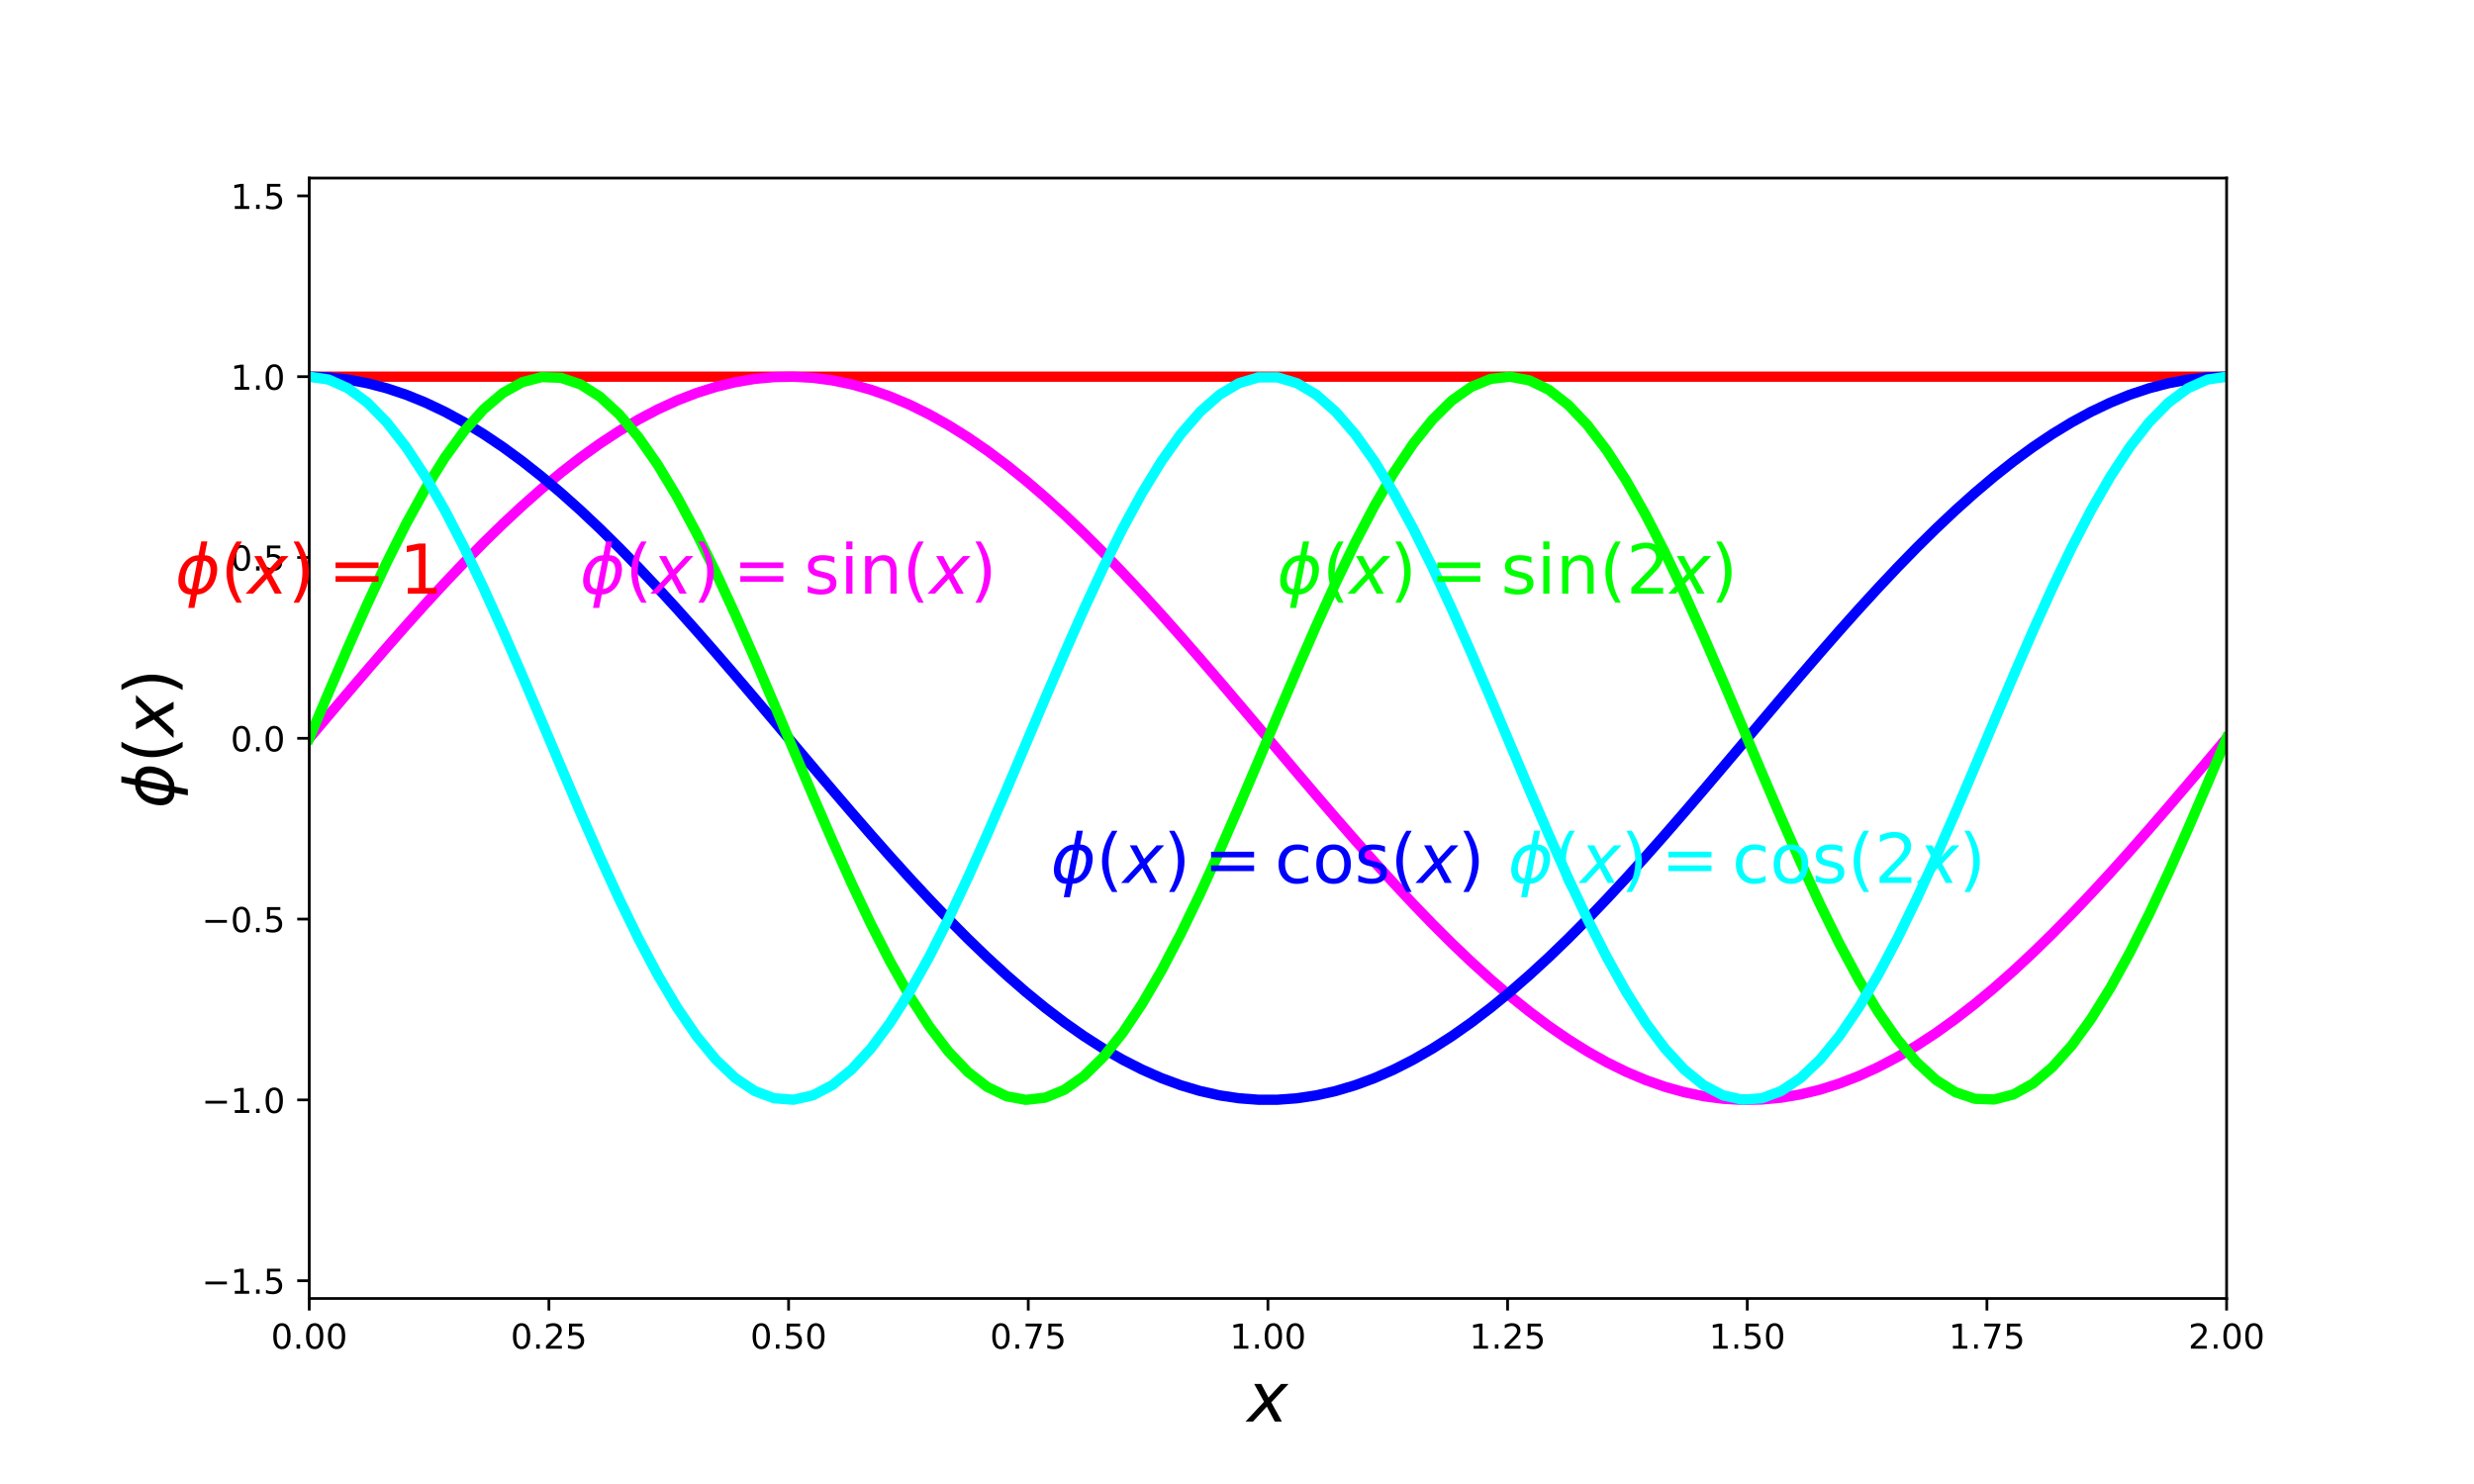 <?xml version="1.0" encoding="utf-8" standalone="no"?>
<!DOCTYPE svg PUBLIC "-//W3C//DTD SVG 1.1//EN"
  "http://www.w3.org/Graphics/SVG/1.1/DTD/svg11.dtd">
<!-- Created with matplotlib (https://matplotlib.org/) -->
<svg height="432pt" version="1.1" viewBox="0 0 720 432" width="720pt" xmlns="http://www.w3.org/2000/svg" xmlns:xlink="http://www.w3.org/1999/xlink">
 <defs>
  <style type="text/css">
*{stroke-linecap:butt;stroke-linejoin:round;}
  </style>
 </defs>
 <g id="figure_1">
  <g id="patch_1">
   <path d="M 0 432 
L 720 432 
L 720 0 
L 0 0 
z
" style="fill:none;"/>
  </g>
  <g id="axes_1">
   <g id="patch_2">
    <path d="M 90 378 
L 648 378 
L 648 51.84 
L 90 51.84 
z
" style="fill:none;"/>
   </g>
   <g id="matplotlib.axis_1">
    <g id="xtick_1">
     <g id="line2d_1">
      <defs>
       <path d="M 0 0 
L 0 3.5 
" id="mb0d46a5327" style="stroke:#000000;stroke-width:0.8;"/>
      </defs>
      <g>
       <use style="stroke:#000000;stroke-width:0.8;" x="90" xlink:href="#mb0d46a5327" y="378"/>
      </g>
     </g>
     <g id="text_1">
      <!-- 0.00 -->
      <defs>
       <path d="M 31.781 66.406 
Q 24.172 66.406 20.328 58.906 
Q 16.5 51.422 16.5 36.375 
Q 16.5 21.391 20.328 13.891 
Q 24.172 6.391 31.781 6.391 
Q 39.453 6.391 43.281 13.891 
Q 47.125 21.391 47.125 36.375 
Q 47.125 51.422 43.281 58.906 
Q 39.453 66.406 31.781 66.406 
z
M 31.781 74.219 
Q 44.047 74.219 50.516 64.516 
Q 56.984 54.828 56.984 36.375 
Q 56.984 17.969 50.516 8.266 
Q 44.047 -1.422 31.781 -1.422 
Q 19.531 -1.422 13.062 8.266 
Q 6.594 17.969 6.594 36.375 
Q 6.594 54.828 13.062 64.516 
Q 19.531 74.219 31.781 74.219 
z
" id="DejaVuSans-48"/>
       <path d="M 10.688 12.406 
L 21 12.406 
L 21 0 
L 10.688 0 
z
" id="DejaVuSans-46"/>
      </defs>
      <g transform="translate(78.867 392.598)scale(0.1 -0.1)">
       <use xlink:href="#DejaVuSans-48"/>
       <use x="63.623" xlink:href="#DejaVuSans-46"/>
       <use x="95.41" xlink:href="#DejaVuSans-48"/>
       <use x="159.033" xlink:href="#DejaVuSans-48"/>
      </g>
     </g>
    </g>
    <g id="xtick_2">
     <g id="line2d_2">
      <g>
       <use style="stroke:#000000;stroke-width:0.8;" x="159.75" xlink:href="#mb0d46a5327" y="378"/>
      </g>
     </g>
     <g id="text_2">
      <!-- 0.25 -->
      <defs>
       <path d="M 19.188 8.297 
L 53.609 8.297 
L 53.609 0 
L 7.328 0 
L 7.328 8.297 
Q 12.938 14.109 22.625 23.891 
Q 32.328 33.688 34.812 36.531 
Q 39.547 41.844 41.422 45.531 
Q 43.312 49.219 43.312 52.781 
Q 43.312 58.594 39.234 62.25 
Q 35.156 65.922 28.609 65.922 
Q 23.969 65.922 18.812 64.312 
Q 13.672 62.703 7.812 59.422 
L 7.812 69.391 
Q 13.766 71.781 18.938 73 
Q 24.125 74.219 28.422 74.219 
Q 39.75 74.219 46.484 68.547 
Q 53.219 62.891 53.219 53.422 
Q 53.219 48.922 51.531 44.891 
Q 49.859 40.875 45.406 35.406 
Q 44.188 33.984 37.641 27.219 
Q 31.109 20.453 19.188 8.297 
z
" id="DejaVuSans-50"/>
       <path d="M 10.797 72.906 
L 49.516 72.906 
L 49.516 64.594 
L 19.828 64.594 
L 19.828 46.734 
Q 21.969 47.469 24.109 47.828 
Q 26.266 48.188 28.422 48.188 
Q 40.625 48.188 47.75 41.5 
Q 54.891 34.812 54.891 23.391 
Q 54.891 11.625 47.562 5.094 
Q 40.234 -1.422 26.906 -1.422 
Q 22.312 -1.422 17.547 -0.641 
Q 12.797 0.141 7.719 1.703 
L 7.719 11.625 
Q 12.109 9.234 16.797 8.062 
Q 21.484 6.891 26.703 6.891 
Q 35.156 6.891 40.078 11.328 
Q 45.016 15.766 45.016 23.391 
Q 45.016 31 40.078 35.438 
Q 35.156 39.891 26.703 39.891 
Q 22.75 39.891 18.812 39.016 
Q 14.891 38.141 10.797 36.281 
z
" id="DejaVuSans-53"/>
      </defs>
      <g transform="translate(148.617 392.598)scale(0.1 -0.1)">
       <use xlink:href="#DejaVuSans-48"/>
       <use x="63.623" xlink:href="#DejaVuSans-46"/>
       <use x="95.41" xlink:href="#DejaVuSans-50"/>
       <use x="159.033" xlink:href="#DejaVuSans-53"/>
      </g>
     </g>
    </g>
    <g id="xtick_3">
     <g id="line2d_3">
      <g>
       <use style="stroke:#000000;stroke-width:0.8;" x="229.5" xlink:href="#mb0d46a5327" y="378"/>
      </g>
     </g>
     <g id="text_3">
      <!-- 0.50 -->
      <g transform="translate(218.367 392.598)scale(0.1 -0.1)">
       <use xlink:href="#DejaVuSans-48"/>
       <use x="63.623" xlink:href="#DejaVuSans-46"/>
       <use x="95.41" xlink:href="#DejaVuSans-53"/>
       <use x="159.033" xlink:href="#DejaVuSans-48"/>
      </g>
     </g>
    </g>
    <g id="xtick_4">
     <g id="line2d_4">
      <g>
       <use style="stroke:#000000;stroke-width:0.8;" x="299.25" xlink:href="#mb0d46a5327" y="378"/>
      </g>
     </g>
     <g id="text_4">
      <!-- 0.75 -->
      <defs>
       <path d="M 8.203 72.906 
L 55.078 72.906 
L 55.078 68.703 
L 28.609 0 
L 18.312 0 
L 43.219 64.594 
L 8.203 64.594 
z
" id="DejaVuSans-55"/>
      </defs>
      <g transform="translate(288.117 392.598)scale(0.1 -0.1)">
       <use xlink:href="#DejaVuSans-48"/>
       <use x="63.623" xlink:href="#DejaVuSans-46"/>
       <use x="95.41" xlink:href="#DejaVuSans-55"/>
       <use x="159.033" xlink:href="#DejaVuSans-53"/>
      </g>
     </g>
    </g>
    <g id="xtick_5">
     <g id="line2d_5">
      <g>
       <use style="stroke:#000000;stroke-width:0.8;" x="369" xlink:href="#mb0d46a5327" y="378"/>
      </g>
     </g>
     <g id="text_5">
      <!-- 1.00 -->
      <defs>
       <path d="M 12.406 8.297 
L 28.516 8.297 
L 28.516 63.922 
L 10.984 60.406 
L 10.984 69.391 
L 28.422 72.906 
L 38.281 72.906 
L 38.281 8.297 
L 54.391 8.297 
L 54.391 0 
L 12.406 0 
z
" id="DejaVuSans-49"/>
      </defs>
      <g transform="translate(357.867 392.598)scale(0.1 -0.1)">
       <use xlink:href="#DejaVuSans-49"/>
       <use x="63.623" xlink:href="#DejaVuSans-46"/>
       <use x="95.41" xlink:href="#DejaVuSans-48"/>
       <use x="159.033" xlink:href="#DejaVuSans-48"/>
      </g>
     </g>
    </g>
    <g id="xtick_6">
     <g id="line2d_6">
      <g>
       <use style="stroke:#000000;stroke-width:0.8;" x="438.75" xlink:href="#mb0d46a5327" y="378"/>
      </g>
     </g>
     <g id="text_6">
      <!-- 1.25 -->
      <g transform="translate(427.617 392.598)scale(0.1 -0.1)">
       <use xlink:href="#DejaVuSans-49"/>
       <use x="63.623" xlink:href="#DejaVuSans-46"/>
       <use x="95.41" xlink:href="#DejaVuSans-50"/>
       <use x="159.033" xlink:href="#DejaVuSans-53"/>
      </g>
     </g>
    </g>
    <g id="xtick_7">
     <g id="line2d_7">
      <g>
       <use style="stroke:#000000;stroke-width:0.8;" x="508.5" xlink:href="#mb0d46a5327" y="378"/>
      </g>
     </g>
     <g id="text_7">
      <!-- 1.50 -->
      <g transform="translate(497.367 392.598)scale(0.1 -0.1)">
       <use xlink:href="#DejaVuSans-49"/>
       <use x="63.623" xlink:href="#DejaVuSans-46"/>
       <use x="95.41" xlink:href="#DejaVuSans-53"/>
       <use x="159.033" xlink:href="#DejaVuSans-48"/>
      </g>
     </g>
    </g>
    <g id="xtick_8">
     <g id="line2d_8">
      <g>
       <use style="stroke:#000000;stroke-width:0.8;" x="578.25" xlink:href="#mb0d46a5327" y="378"/>
      </g>
     </g>
     <g id="text_8">
      <!-- 1.75 -->
      <g transform="translate(567.117 392.598)scale(0.1 -0.1)">
       <use xlink:href="#DejaVuSans-49"/>
       <use x="63.623" xlink:href="#DejaVuSans-46"/>
       <use x="95.41" xlink:href="#DejaVuSans-55"/>
       <use x="159.033" xlink:href="#DejaVuSans-53"/>
      </g>
     </g>
    </g>
    <g id="xtick_9">
     <g id="line2d_9">
      <g>
       <use style="stroke:#000000;stroke-width:0.8;" x="648" xlink:href="#mb0d46a5327" y="378"/>
      </g>
     </g>
     <g id="text_9">
      <!-- 2.00 -->
      <g transform="translate(636.867 392.598)scale(0.1 -0.1)">
       <use xlink:href="#DejaVuSans-50"/>
       <use x="63.623" xlink:href="#DejaVuSans-46"/>
       <use x="95.41" xlink:href="#DejaVuSans-48"/>
       <use x="159.033" xlink:href="#DejaVuSans-48"/>
      </g>
     </g>
    </g>
    <g id="text_10">
     <!-- $x$ -->
     <defs>
      <path d="M 60.016 54.688 
L 34.906 27.875 
L 50.297 0 
L 39.984 0 
L 28.422 21.688 
L 8.297 0 
L -2.594 0 
L 24.312 28.812 
L 10.016 54.688 
L 20.312 54.688 
L 30.812 34.906 
L 49.125 54.688 
z
" id="DejaVuSans-Oblique-120"/>
     </defs>
     <g transform="translate(363 413.875)scale(0.2 -0.2)">
      <use transform="translate(0 0.312)" xlink:href="#DejaVuSans-Oblique-120"/>
     </g>
    </g>
   </g>
   <g id="matplotlib.axis_2">
    <g id="ytick_1">
     <g id="line2d_10">
      <defs>
       <path d="M 0 0 
L -3.5 0 
" id="m02bf3cdabc" style="stroke:#000000;stroke-width:0.8;"/>
      </defs>
      <g>
       <use style="stroke:#000000;stroke-width:0.8;" x="90" xlink:href="#m02bf3cdabc" y="372.822"/>
      </g>
     </g>
     <g id="text_11">
      <!-- −1.5 -->
      <defs>
       <path d="M 10.594 35.5 
L 73.188 35.5 
L 73.188 27.203 
L 10.594 27.203 
z
" id="DejaVuSans-8722"/>
      </defs>
      <g transform="translate(58.717 376.621)scale(0.1 -0.1)">
       <use xlink:href="#DejaVuSans-8722"/>
       <use x="83.789" xlink:href="#DejaVuSans-49"/>
       <use x="147.412" xlink:href="#DejaVuSans-46"/>
       <use x="179.199" xlink:href="#DejaVuSans-53"/>
      </g>
     </g>
    </g>
    <g id="ytick_2">
     <g id="line2d_11">
      <g>
       <use style="stroke:#000000;stroke-width:0.8;" x="90" xlink:href="#m02bf3cdabc" y="320.188"/>
      </g>
     </g>
     <g id="text_12">
      <!-- −1.0 -->
      <g transform="translate(58.717 323.987)scale(0.1 -0.1)">
       <use xlink:href="#DejaVuSans-8722"/>
       <use x="83.789" xlink:href="#DejaVuSans-49"/>
       <use x="147.412" xlink:href="#DejaVuSans-46"/>
       <use x="179.199" xlink:href="#DejaVuSans-48"/>
      </g>
     </g>
    </g>
    <g id="ytick_3">
     <g id="line2d_12">
      <g>
       <use style="stroke:#000000;stroke-width:0.8;" x="90" xlink:href="#m02bf3cdabc" y="267.554"/>
      </g>
     </g>
     <g id="text_13">
      <!-- −0.5 -->
      <g transform="translate(58.717 271.353)scale(0.1 -0.1)">
       <use xlink:href="#DejaVuSans-8722"/>
       <use x="83.789" xlink:href="#DejaVuSans-48"/>
       <use x="147.412" xlink:href="#DejaVuSans-46"/>
       <use x="179.199" xlink:href="#DejaVuSans-53"/>
      </g>
     </g>
    </g>
    <g id="ytick_4">
     <g id="line2d_13">
      <g>
       <use style="stroke:#000000;stroke-width:0.8;" x="90" xlink:href="#m02bf3cdabc" y="214.92"/>
      </g>
     </g>
     <g id="text_14">
      <!-- 0.0 -->
      <g transform="translate(67.097 218.719)scale(0.1 -0.1)">
       <use xlink:href="#DejaVuSans-48"/>
       <use x="63.623" xlink:href="#DejaVuSans-46"/>
       <use x="95.41" xlink:href="#DejaVuSans-48"/>
      </g>
     </g>
    </g>
    <g id="ytick_5">
     <g id="line2d_14">
      <g>
       <use style="stroke:#000000;stroke-width:0.8;" x="90" xlink:href="#m02bf3cdabc" y="162.286"/>
      </g>
     </g>
     <g id="text_15">
      <!-- 0.5 -->
      <g transform="translate(67.097 166.085)scale(0.1 -0.1)">
       <use xlink:href="#DejaVuSans-48"/>
       <use x="63.623" xlink:href="#DejaVuSans-46"/>
       <use x="95.41" xlink:href="#DejaVuSans-53"/>
      </g>
     </g>
    </g>
    <g id="ytick_6">
     <g id="line2d_15">
      <g>
       <use style="stroke:#000000;stroke-width:0.8;" x="90" xlink:href="#m02bf3cdabc" y="109.652"/>
      </g>
     </g>
     <g id="text_16">
      <!-- 1.0 -->
      <g transform="translate(67.097 113.452)scale(0.1 -0.1)">
       <use xlink:href="#DejaVuSans-49"/>
       <use x="63.623" xlink:href="#DejaVuSans-46"/>
       <use x="95.41" xlink:href="#DejaVuSans-48"/>
      </g>
     </g>
    </g>
    <g id="ytick_7">
     <g id="line2d_16">
      <g>
       <use style="stroke:#000000;stroke-width:0.8;" x="90" xlink:href="#m02bf3cdabc" y="57.018"/>
      </g>
     </g>
     <g id="text_17">
      <!-- 1.5 -->
      <g transform="translate(67.097 60.818)scale(0.1 -0.1)">
       <use xlink:href="#DejaVuSans-49"/>
       <use x="63.623" xlink:href="#DejaVuSans-46"/>
       <use x="95.41" xlink:href="#DejaVuSans-53"/>
      </g>
     </g>
    </g>
    <g id="text_18">
     <!-- $\phi(x)$ -->
     <defs>
      <path d="M 46.734 75.984 
L 42.781 55.812 
Q 52.547 55.812 57.562 48.344 
Q 62.75 40.719 60.156 27.297 
Q 57.516 13.875 49.359 6.25 
Q 41.453 -1.219 31.688 -1.219 
L 27.875 -20.797 
L 18.953 -20.797 
L 22.75 -1.219 
Q 13.031 -1.219 7.953 6.25 
Q 2.781 13.875 5.422 27.297 
Q 8.016 40.719 16.156 48.344 
Q 24.125 55.812 33.844 55.812 
L 37.797 75.984 
z
M 33.25 6.781 
Q 38.766 6.781 43.5 11.812 
Q 48.688 17.438 50.688 27.297 
Q 52.641 37.062 49.516 42.781 
Q 46.734 47.797 41.219 47.797 
z
M 24.312 6.781 
L 32.281 47.797 
Q 26.812 47.797 22.078 42.781 
Q 16.75 37.062 14.891 27.297 
Q 13.031 17.438 16.062 11.812 
Q 18.797 6.781 24.312 6.781 
z
" id="DejaVuSans-Oblique-981"/>
      <path d="M 31 75.875 
Q 24.469 64.656 21.281 53.656 
Q 18.109 42.672 18.109 31.391 
Q 18.109 20.125 21.312 9.062 
Q 24.516 -2 31 -13.188 
L 23.188 -13.188 
Q 15.875 -1.703 12.234 9.375 
Q 8.594 20.453 8.594 31.391 
Q 8.594 42.281 12.203 53.312 
Q 15.828 64.359 23.188 75.875 
z
" id="DejaVuSans-40"/>
      <path d="M 8.016 75.875 
L 15.828 75.875 
Q 23.141 64.359 26.781 53.312 
Q 30.422 42.281 30.422 31.391 
Q 30.422 20.453 26.781 9.375 
Q 23.141 -1.703 15.828 -13.188 
L 8.016 -13.188 
Q 14.5 -2 17.703 9.062 
Q 20.906 20.125 20.906 31.391 
Q 20.906 42.672 17.703 53.656 
Q 14.5 64.656 8.016 75.875 
z
" id="DejaVuSans-41"/>
     </defs>
     <g transform="translate(50.517 235.32)rotate(-90)scale(0.2 -0.2)">
      <use transform="translate(0 0.016)" xlink:href="#DejaVuSans-Oblique-981"/>
      <use transform="translate(65.967 0.016)" xlink:href="#DejaVuSans-40"/>
      <use transform="translate(104.98 0.016)" xlink:href="#DejaVuSans-Oblique-120"/>
      <use transform="translate(164.16 0.016)" xlink:href="#DejaVuSans-41"/>
     </g>
    </g>
   </g>
   <g id="line2d_17">
    <path clip-path="url(#pd8e017e5ed)" d="M 90 109.652 
L 95.636 109.652 
L 101.273 109.652 
L 106.909 109.652 
L 112.545 109.652 
L 118.182 109.652 
L 123.818 109.652 
L 129.455 109.652 
L 135.091 109.652 
L 140.727 109.652 
L 146.364 109.652 
L 152 109.652 
L 157.636 109.652 
L 163.273 109.652 
L 168.909 109.652 
L 174.545 109.652 
L 180.182 109.652 
L 185.818 109.652 
L 191.455 109.652 
L 197.091 109.652 
L 202.727 109.652 
L 208.364 109.652 
L 214 109.652 
L 219.636 109.652 
L 225.273 109.652 
L 230.909 109.652 
L 236.545 109.652 
L 242.182 109.652 
L 247.818 109.652 
L 253.455 109.652 
L 259.091 109.652 
L 264.727 109.652 
L 270.364 109.652 
L 276 109.652 
L 281.636 109.652 
L 287.273 109.652 
L 292.909 109.652 
L 298.545 109.652 
L 304.182 109.652 
L 309.818 109.652 
L 315.455 109.652 
L 321.091 109.652 
L 326.727 109.652 
L 332.364 109.652 
L 338 109.652 
L 343.636 109.652 
L 349.273 109.652 
L 354.909 109.652 
L 360.545 109.652 
L 366.182 109.652 
L 371.818 109.652 
L 377.455 109.652 
L 383.091 109.652 
L 388.727 109.652 
L 394.364 109.652 
L 400 109.652 
L 405.636 109.652 
L 411.273 109.652 
L 416.909 109.652 
L 422.545 109.652 
L 428.182 109.652 
L 433.818 109.652 
L 439.455 109.652 
L 445.091 109.652 
L 450.727 109.652 
L 456.364 109.652 
L 462 109.652 
L 467.636 109.652 
L 473.273 109.652 
L 478.909 109.652 
L 484.545 109.652 
L 490.182 109.652 
L 495.818 109.652 
L 501.455 109.652 
L 507.091 109.652 
L 512.727 109.652 
L 518.364 109.652 
L 524 109.652 
L 529.636 109.652 
L 535.273 109.652 
L 540.909 109.652 
L 546.545 109.652 
L 552.182 109.652 
L 557.818 109.652 
L 563.455 109.652 
L 569.091 109.652 
L 574.727 109.652 
L 580.364 109.652 
L 586 109.652 
L 591.636 109.652 
L 597.273 109.652 
L 602.909 109.652 
L 608.545 109.652 
L 614.182 109.652 
L 619.818 109.652 
L 625.455 109.652 
L 631.091 109.652 
L 636.727 109.652 
L 642.364 109.652 
L 648 109.652 
" style="fill:none;stroke:#ff0000;stroke-linecap:square;stroke-width:3;"/>
   </g>
   <g id="line2d_18">
    <path clip-path="url(#pd8e017e5ed)" d="M 90 214.92 
L 95.636 208.244 
L 101.273 201.594 
L 106.909 194.998 
L 112.545 188.482 
L 118.182 182.073 
L 123.818 175.796 
L 129.455 169.676 
L 135.091 163.739 
L 140.727 158.008 
L 146.364 152.506 
L 152 147.255 
L 157.636 142.277 
L 163.273 137.591 
L 168.909 133.217 
L 174.545 129.171 
L 180.182 125.471 
L 185.818 122.131 
L 191.455 119.165 
L 197.091 116.584 
L 202.727 114.4 
L 208.364 112.62 
L 214 111.252 
L 219.636 110.301 
L 225.273 109.772 
L 230.909 109.666 
L 236.545 109.983 
L 242.182 110.724 
L 247.818 111.884 
L 253.455 113.459 
L 259.091 115.442 
L 264.727 117.826 
L 270.364 120.601 
L 276 123.756 
L 281.636 127.277 
L 287.273 131.152 
L 292.909 135.364 
L 298.545 139.896 
L 304.182 144.731 
L 309.818 149.848 
L 315.455 155.227 
L 321.091 160.846 
L 326.727 166.684 
L 332.364 172.715 
L 338 178.916 
L 343.636 185.263 
L 349.273 191.728 
L 354.909 198.288 
L 360.545 204.914 
L 366.182 211.58 
L 371.818 218.26 
L 377.455 224.926 
L 383.091 231.552 
L 388.727 238.112 
L 394.364 244.577 
L 400 250.924 
L 405.636 257.125 
L 411.273 263.156 
L 416.909 268.994 
L 422.545 274.613 
L 428.182 279.992 
L 433.818 285.109 
L 439.455 289.944 
L 445.091 294.476 
L 450.727 298.688 
L 456.364 302.563 
L 462 306.084 
L 467.636 309.239 
L 473.273 312.014 
L 478.909 314.398 
L 484.545 316.381 
L 490.182 317.956 
L 495.818 319.116 
L 501.455 319.857 
L 507.091 320.174 
L 512.727 320.068 
L 518.364 319.539 
L 524 318.588 
L 529.636 317.22 
L 535.273 315.44 
L 540.909 313.256 
L 546.545 310.675 
L 552.182 307.709 
L 557.818 304.369 
L 563.455 300.669 
L 569.091 296.623 
L 574.727 292.249 
L 580.364 287.563 
L 586 282.585 
L 591.636 277.334 
L 597.273 271.832 
L 602.909 266.101 
L 608.545 260.164 
L 614.182 254.044 
L 619.818 247.767 
L 625.455 241.358 
L 631.091 234.842 
L 636.727 228.246 
L 642.364 221.596 
L 648 214.92 
" style="fill:none;stroke:#ff00ff;stroke-linecap:square;stroke-width:3;"/>
   </g>
   <g id="line2d_19">
    <path clip-path="url(#pd8e017e5ed)" d="M 90 109.652 
L 95.636 109.864 
L 101.273 110.499 
L 106.909 111.555 
L 112.545 113.026 
L 118.182 114.908 
L 123.818 117.193 
L 129.455 119.871 
L 135.091 122.932 
L 140.727 126.363 
L 146.364 130.151 
L 152 134.28 
L 157.636 138.734 
L 163.273 143.495 
L 168.909 148.543 
L 174.545 153.859 
L 180.182 159.42 
L 185.818 165.205 
L 191.455 171.19 
L 197.091 177.351 
L 202.727 183.664 
L 208.364 190.102 
L 214 196.64 
L 219.636 203.252 
L 225.273 209.911 
L 230.909 216.59 
L 236.545 223.262 
L 242.182 229.901 
L 247.818 236.48 
L 253.455 242.971 
L 259.091 249.35 
L 264.727 255.59 
L 270.364 261.666 
L 276 267.554 
L 281.636 273.23 
L 287.273 278.671 
L 292.909 283.856 
L 298.545 288.763 
L 304.182 293.372 
L 309.818 297.666 
L 315.455 301.627 
L 321.091 305.238 
L 326.727 308.486 
L 332.364 311.357 
L 338 313.839 
L 343.636 315.924 
L 349.273 317.601 
L 354.909 318.865 
L 360.545 319.711 
L 366.182 320.135 
L 371.818 320.135 
L 377.455 319.711 
L 383.091 318.865 
L 388.727 317.601 
L 394.364 315.924 
L 400 313.839 
L 405.636 311.357 
L 411.273 308.486 
L 416.909 305.238 
L 422.545 301.627 
L 428.182 297.666 
L 433.818 293.372 
L 439.455 288.763 
L 445.091 283.856 
L 450.727 278.671 
L 456.364 273.23 
L 462 267.554 
L 467.636 261.666 
L 473.273 255.59 
L 478.909 249.35 
L 484.545 242.971 
L 490.182 236.48 
L 495.818 229.901 
L 501.455 223.262 
L 507.091 216.59 
L 512.727 209.911 
L 518.364 203.252 
L 524 196.64 
L 529.636 190.102 
L 535.273 183.664 
L 540.909 177.351 
L 546.545 171.19 
L 552.182 165.205 
L 557.818 159.42 
L 563.455 153.859 
L 569.091 148.543 
L 574.727 143.495 
L 580.364 138.734 
L 586 134.28 
L 591.636 130.151 
L 597.273 126.363 
L 602.909 122.932 
L 608.545 119.871 
L 614.182 117.193 
L 619.818 114.908 
L 625.455 113.026 
L 631.091 111.555 
L 636.727 110.499 
L 642.364 109.864 
L 648 109.652 
" style="fill:none;stroke:#0000ff;stroke-linecap:square;stroke-width:3;"/>
   </g>
   <g id="line2d_20">
    <path clip-path="url(#pd8e017e5ed)" d="M 90 214.92 
L 95.636 201.594 
L 101.273 188.482 
L 106.909 175.796 
L 112.545 163.739 
L 118.182 152.506 
L 123.818 142.277 
L 129.455 133.217 
L 135.091 125.471 
L 140.727 119.165 
L 146.364 114.4 
L 152 111.252 
L 157.636 109.772 
L 163.273 109.983 
L 168.909 111.884 
L 174.545 115.442 
L 180.182 120.601 
L 185.818 127.277 
L 191.455 135.364 
L 197.091 144.731 
L 202.727 155.227 
L 208.364 166.684 
L 214 178.916 
L 219.636 191.728 
L 225.273 204.914 
L 230.909 218.26 
L 236.545 231.552 
L 242.182 244.577 
L 247.818 257.125 
L 253.455 268.994 
L 259.091 279.992 
L 264.727 289.944 
L 270.364 298.688 
L 276 306.084 
L 281.636 312.014 
L 287.273 316.381 
L 292.909 319.116 
L 298.545 320.174 
L 304.182 319.539 
L 309.818 317.22 
L 315.455 313.256 
L 321.091 307.709 
L 326.727 300.669 
L 332.364 292.249 
L 338 282.585 
L 343.636 271.832 
L 349.273 260.164 
L 354.909 247.767 
L 360.545 234.842 
L 366.182 221.596 
L 371.818 208.244 
L 377.455 194.998 
L 383.091 182.073 
L 388.727 169.676 
L 394.364 158.008 
L 400 147.255 
L 405.636 137.591 
L 411.273 129.171 
L 416.909 122.131 
L 422.545 116.584 
L 428.182 112.62 
L 433.818 110.301 
L 439.455 109.666 
L 445.091 110.724 
L 450.727 113.459 
L 456.364 117.826 
L 462 123.756 
L 467.636 131.152 
L 473.273 139.896 
L 478.909 149.848 
L 484.545 160.846 
L 490.182 172.715 
L 495.818 185.263 
L 501.455 198.288 
L 507.091 211.58 
L 512.727 224.926 
L 518.364 238.112 
L 524 250.924 
L 529.636 263.156 
L 535.273 274.613 
L 540.909 285.109 
L 546.545 294.476 
L 552.182 302.563 
L 557.818 309.239 
L 563.455 314.398 
L 569.091 317.956 
L 574.727 319.857 
L 580.364 320.068 
L 586 318.588 
L 591.636 315.44 
L 597.273 310.675 
L 602.909 304.369 
L 608.545 296.623 
L 614.182 287.563 
L 619.818 277.334 
L 625.455 266.101 
L 631.091 254.044 
L 636.727 241.358 
L 642.364 228.246 
L 648 214.92 
" style="fill:none;stroke:#00ff00;stroke-linecap:square;stroke-width:3;"/>
   </g>
   <g id="line2d_21">
    <path clip-path="url(#pd8e017e5ed)" d="M 90 109.652 
L 95.636 110.499 
L 101.273 113.026 
L 106.909 117.193 
L 112.545 122.932 
L 118.182 130.151 
L 123.818 138.734 
L 129.455 148.543 
L 135.091 159.42 
L 140.727 171.19 
L 146.364 183.664 
L 152 196.64 
L 157.636 209.911 
L 163.273 223.262 
L 168.909 236.48 
L 174.545 249.35 
L 180.182 261.666 
L 185.818 273.23 
L 191.455 283.856 
L 197.091 293.372 
L 202.727 301.627 
L 208.364 308.486 
L 214 313.839 
L 219.636 317.601 
L 225.273 319.711 
L 230.909 320.135 
L 236.545 318.865 
L 242.182 315.924 
L 247.818 311.357 
L 253.455 305.238 
L 259.091 297.666 
L 264.727 288.763 
L 270.364 278.671 
L 276 267.554 
L 281.636 255.59 
L 287.273 242.971 
L 292.909 229.901 
L 298.545 216.59 
L 304.182 203.252 
L 309.818 190.102 
L 315.455 177.351 
L 321.091 165.205 
L 326.727 153.859 
L 332.364 143.495 
L 338 134.28 
L 343.636 126.363 
L 349.273 119.871 
L 354.909 114.908 
L 360.545 111.555 
L 366.182 109.864 
L 371.818 109.864 
L 377.455 111.555 
L 383.091 114.908 
L 388.727 119.871 
L 394.364 126.363 
L 400 134.28 
L 405.636 143.495 
L 411.273 153.859 
L 416.909 165.205 
L 422.545 177.351 
L 428.182 190.102 
L 433.818 203.252 
L 439.455 216.59 
L 445.091 229.901 
L 450.727 242.971 
L 456.364 255.59 
L 462 267.554 
L 467.636 278.671 
L 473.273 288.763 
L 478.909 297.666 
L 484.545 305.238 
L 490.182 311.357 
L 495.818 315.924 
L 501.455 318.865 
L 507.091 320.135 
L 512.727 319.711 
L 518.364 317.601 
L 524 313.839 
L 529.636 308.486 
L 535.273 301.627 
L 540.909 293.372 
L 546.545 283.856 
L 552.182 273.23 
L 557.818 261.666 
L 563.455 249.35 
L 569.091 236.48 
L 574.727 223.262 
L 580.364 209.911 
L 586 196.64 
L 591.636 183.664 
L 597.273 171.19 
L 602.909 159.42 
L 608.545 148.543 
L 614.182 138.734 
L 619.818 130.151 
L 625.455 122.932 
L 631.091 117.193 
L 636.727 113.026 
L 642.364 110.499 
L 648 109.652 
" style="fill:none;stroke:#00ffff;stroke-linecap:square;stroke-width:3;"/>
   </g>
   <g id="patch_3">
    <path d="M 90 378 
L 90 51.84 
" style="fill:none;stroke:#000000;stroke-linecap:square;stroke-linejoin:miter;stroke-width:0.8;"/>
   </g>
   <g id="patch_4">
    <path d="M 648 378 
L 648 51.84 
" style="fill:none;stroke:#000000;stroke-linecap:square;stroke-linejoin:miter;stroke-width:0.8;"/>
   </g>
   <g id="patch_5">
    <path d="M 90 378 
L 648 378 
" style="fill:none;stroke:#000000;stroke-linecap:square;stroke-linejoin:miter;stroke-width:0.8;"/>
   </g>
   <g id="patch_6">
    <path d="M 90 51.84 
L 648 51.84 
" style="fill:none;stroke:#000000;stroke-linecap:square;stroke-linejoin:miter;stroke-width:0.8;"/>
   </g>
   <g id="text_19">
    <!-- $\phi(x) = 1$ -->
    <defs>
     <path d="M 10.594 45.406 
L 73.188 45.406 
L 73.188 37.203 
L 10.594 37.203 
z
M 10.594 25.484 
L 73.188 25.484 
L 73.188 17.188 
L 10.594 17.188 
z
" id="DejaVuSans-61"/>
    </defs>
    <g style="fill:#ff0000;" transform="translate(51 172.813)scale(0.2 -0.2)">
     <use transform="translate(0 0.016)" xlink:href="#DejaVuSans-Oblique-981"/>
     <use transform="translate(65.967 0.016)" xlink:href="#DejaVuSans-40"/>
     <use transform="translate(104.98 0.016)" xlink:href="#DejaVuSans-Oblique-120"/>
     <use transform="translate(164.16 0.016)" xlink:href="#DejaVuSans-41"/>
     <use transform="translate(222.656 0.016)" xlink:href="#DejaVuSans-61"/>
     <use transform="translate(325.928 0.016)" xlink:href="#DejaVuSans-49"/>
    </g>
   </g>
   <g id="text_20">
    <!-- $\phi(x) = \sin(x)$ -->
    <defs>
     <path d="M 44.281 53.078 
L 44.281 44.578 
Q 40.484 46.531 36.375 47.5 
Q 32.281 48.484 27.875 48.484 
Q 21.188 48.484 17.844 46.438 
Q 14.5 44.391 14.5 40.281 
Q 14.5 37.156 16.891 35.375 
Q 19.281 33.594 26.516 31.984 
L 29.594 31.297 
Q 39.156 29.25 43.188 25.516 
Q 47.219 21.781 47.219 15.094 
Q 47.219 7.469 41.188 3.016 
Q 35.156 -1.422 24.609 -1.422 
Q 20.219 -1.422 15.453 -0.562 
Q 10.688 0.297 5.422 2 
L 5.422 11.281 
Q 10.406 8.688 15.234 7.391 
Q 20.062 6.109 24.812 6.109 
Q 31.156 6.109 34.562 8.281 
Q 37.984 10.453 37.984 14.406 
Q 37.984 18.062 35.516 20.016 
Q 33.062 21.969 24.703 23.781 
L 21.578 24.516 
Q 13.234 26.266 9.516 29.906 
Q 5.812 33.547 5.812 39.891 
Q 5.812 47.609 11.281 51.797 
Q 16.75 56 26.812 56 
Q 31.781 56 36.172 55.266 
Q 40.578 54.547 44.281 53.078 
z
" id="DejaVuSans-115"/>
     <path d="M 9.422 54.688 
L 18.406 54.688 
L 18.406 0 
L 9.422 0 
z
M 9.422 75.984 
L 18.406 75.984 
L 18.406 64.594 
L 9.422 64.594 
z
" id="DejaVuSans-105"/>
     <path d="M 54.891 33.016 
L 54.891 0 
L 45.906 0 
L 45.906 32.719 
Q 45.906 40.484 42.875 44.328 
Q 39.844 48.188 33.797 48.188 
Q 26.516 48.188 22.312 43.547 
Q 18.109 38.922 18.109 30.906 
L 18.109 0 
L 9.078 0 
L 9.078 54.688 
L 18.109 54.688 
L 18.109 46.188 
Q 21.344 51.125 25.703 53.562 
Q 30.078 56 35.797 56 
Q 45.219 56 50.047 50.172 
Q 54.891 44.344 54.891 33.016 
z
" id="DejaVuSans-110"/>
    </defs>
    <g style="fill:#ff00ff;" transform="translate(168.8 172.813)scale(0.2 -0.2)">
     <use transform="translate(0 0.016)" xlink:href="#DejaVuSans-Oblique-981"/>
     <use transform="translate(65.967 0.016)" xlink:href="#DejaVuSans-40"/>
     <use transform="translate(104.98 0.016)" xlink:href="#DejaVuSans-Oblique-120"/>
     <use transform="translate(164.16 0.016)" xlink:href="#DejaVuSans-41"/>
     <use transform="translate(222.656 0.016)" xlink:href="#DejaVuSans-61"/>
     <use transform="translate(325.928 0.016)" xlink:href="#DejaVuSans-115"/>
     <use transform="translate(378.027 0.016)" xlink:href="#DejaVuSans-105"/>
     <use transform="translate(405.811 0.016)" xlink:href="#DejaVuSans-110"/>
     <use transform="translate(469.189 0.016)" xlink:href="#DejaVuSans-40"/>
     <use transform="translate(508.203 0.016)" xlink:href="#DejaVuSans-Oblique-120"/>
     <use transform="translate(567.383 0.016)" xlink:href="#DejaVuSans-41"/>
    </g>
   </g>
   <g id="text_21">
    <!-- $\phi(x) = \cos(x)$ -->
    <defs>
     <path d="M 48.781 52.594 
L 48.781 44.188 
Q 44.969 46.297 41.141 47.344 
Q 37.312 48.391 33.406 48.391 
Q 24.656 48.391 19.812 42.844 
Q 14.984 37.312 14.984 27.297 
Q 14.984 17.281 19.812 11.734 
Q 24.656 6.203 33.406 6.203 
Q 37.312 6.203 41.141 7.25 
Q 44.969 8.297 48.781 10.406 
L 48.781 2.094 
Q 45.016 0.344 40.984 -0.531 
Q 36.969 -1.422 32.422 -1.422 
Q 20.062 -1.422 12.781 6.344 
Q 5.516 14.109 5.516 27.297 
Q 5.516 40.672 12.859 48.328 
Q 20.219 56 33.016 56 
Q 37.156 56 41.109 55.141 
Q 45.062 54.297 48.781 52.594 
z
" id="DejaVuSans-99"/>
     <path d="M 30.609 48.391 
Q 23.391 48.391 19.188 42.75 
Q 14.984 37.109 14.984 27.297 
Q 14.984 17.484 19.156 11.844 
Q 23.344 6.203 30.609 6.203 
Q 37.797 6.203 41.984 11.859 
Q 46.188 17.531 46.188 27.297 
Q 46.188 37.016 41.984 42.703 
Q 37.797 48.391 30.609 48.391 
z
M 30.609 56 
Q 42.328 56 49.016 48.375 
Q 55.719 40.766 55.719 27.297 
Q 55.719 13.875 49.016 6.219 
Q 42.328 -1.422 30.609 -1.422 
Q 18.844 -1.422 12.172 6.219 
Q 5.516 13.875 5.516 27.297 
Q 5.516 40.766 12.172 48.375 
Q 18.844 56 30.609 56 
z
" id="DejaVuSans-111"/>
    </defs>
    <g style="fill:#0000ff;" transform="translate(305.8 257.027)scale(0.2 -0.2)">
     <use transform="translate(0 0.016)" xlink:href="#DejaVuSans-Oblique-981"/>
     <use transform="translate(65.967 0.016)" xlink:href="#DejaVuSans-40"/>
     <use transform="translate(104.98 0.016)" xlink:href="#DejaVuSans-Oblique-120"/>
     <use transform="translate(164.16 0.016)" xlink:href="#DejaVuSans-41"/>
     <use transform="translate(222.656 0.016)" xlink:href="#DejaVuSans-61"/>
     <use transform="translate(325.928 0.016)" xlink:href="#DejaVuSans-99"/>
     <use transform="translate(380.908 0.016)" xlink:href="#DejaVuSans-111"/>
     <use transform="translate(442.09 0.016)" xlink:href="#DejaVuSans-115"/>
     <use transform="translate(494.189 0.016)" xlink:href="#DejaVuSans-40"/>
     <use transform="translate(533.203 0.016)" xlink:href="#DejaVuSans-Oblique-120"/>
     <use transform="translate(592.383 0.016)" xlink:href="#DejaVuSans-41"/>
    </g>
   </g>
   <g id="text_22">
    <!-- $\phi(x) = \sin(2x)$ -->
    <g style="fill:#00ff00;" transform="translate(371.65 172.813)scale(0.2 -0.2)">
     <use transform="translate(0 0.016)" xlink:href="#DejaVuSans-Oblique-981"/>
     <use transform="translate(65.967 0.016)" xlink:href="#DejaVuSans-40"/>
     <use transform="translate(104.98 0.016)" xlink:href="#DejaVuSans-Oblique-120"/>
     <use transform="translate(164.16 0.016)" xlink:href="#DejaVuSans-41"/>
     <use transform="translate(222.656 0.016)" xlink:href="#DejaVuSans-61"/>
     <use transform="translate(325.928 0.016)" xlink:href="#DejaVuSans-115"/>
     <use transform="translate(378.027 0.016)" xlink:href="#DejaVuSans-105"/>
     <use transform="translate(405.811 0.016)" xlink:href="#DejaVuSans-110"/>
     <use transform="translate(469.189 0.016)" xlink:href="#DejaVuSans-40"/>
     <use transform="translate(508.203 0.016)" xlink:href="#DejaVuSans-50"/>
     <use transform="translate(571.826 0.016)" xlink:href="#DejaVuSans-Oblique-120"/>
     <use transform="translate(631.006 0.016)" xlink:href="#DejaVuSans-41"/>
    </g>
   </g>
   <g id="text_23">
    <!-- $\phi(x) = \cos(2x)$ -->
    <g style="fill:#00ffff;" transform="translate(438.9 257.027)scale(0.2 -0.2)">
     <use transform="translate(0 0.016)" xlink:href="#DejaVuSans-Oblique-981"/>
     <use transform="translate(65.967 0.016)" xlink:href="#DejaVuSans-40"/>
     <use transform="translate(104.98 0.016)" xlink:href="#DejaVuSans-Oblique-120"/>
     <use transform="translate(164.16 0.016)" xlink:href="#DejaVuSans-41"/>
     <use transform="translate(222.656 0.016)" xlink:href="#DejaVuSans-61"/>
     <use transform="translate(325.928 0.016)" xlink:href="#DejaVuSans-99"/>
     <use transform="translate(380.908 0.016)" xlink:href="#DejaVuSans-111"/>
     <use transform="translate(442.09 0.016)" xlink:href="#DejaVuSans-115"/>
     <use transform="translate(494.189 0.016)" xlink:href="#DejaVuSans-40"/>
     <use transform="translate(533.203 0.016)" xlink:href="#DejaVuSans-50"/>
     <use transform="translate(596.826 0.016)" xlink:href="#DejaVuSans-Oblique-120"/>
     <use transform="translate(656.006 0.016)" xlink:href="#DejaVuSans-41"/>
    </g>
   </g>
  </g>
 </g>
 <defs>
  <clipPath id="pd8e017e5ed">
   <rect height="326.16" width="558" x="90" y="51.84"/>
  </clipPath>
 </defs>
</svg>

